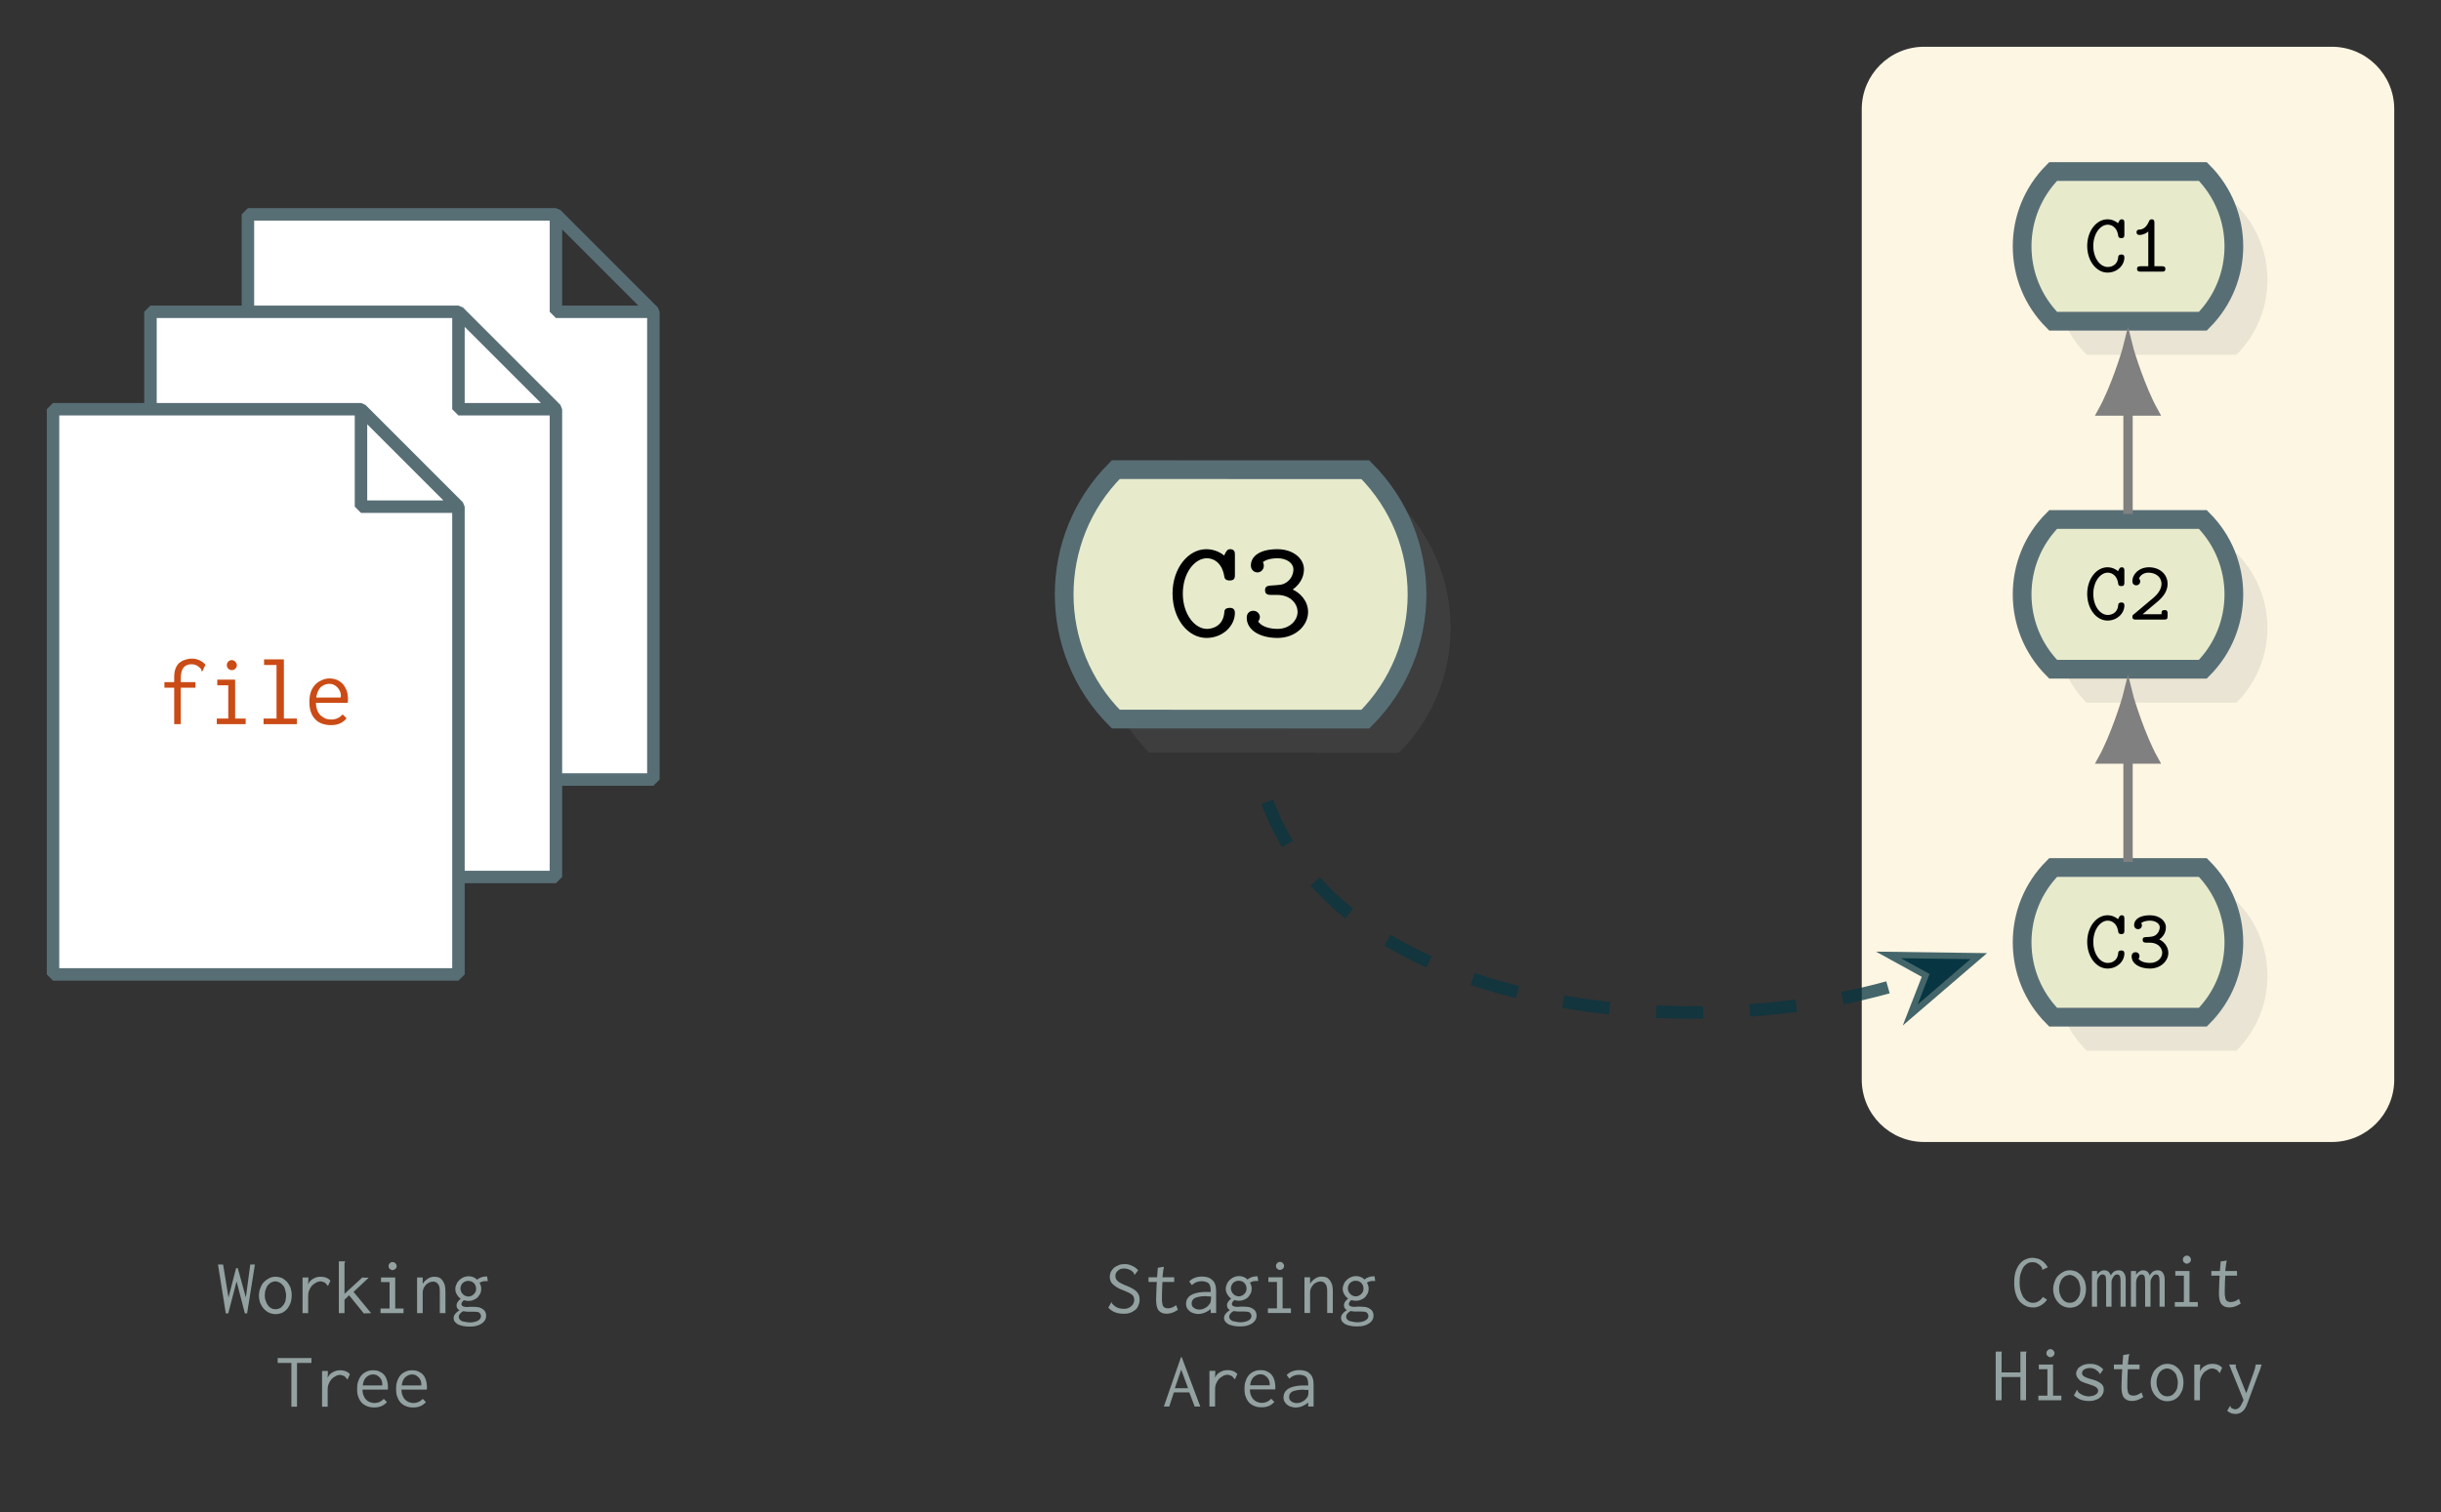<?xml version="1.0" encoding="UTF-8"?>
<svg xmlns="http://www.w3.org/2000/svg" xmlns:xlink="http://www.w3.org/1999/xlink" width="155.948pt" height="96.656pt" viewBox="0 0 155.948 96.656" version="1.1">
<rect x="0" y="0" width="155.948" height="96.656" fill="#333333" stroke="none"/>
<defs>
<g>
<symbol overflow="visible" id="glyph0-0">
<path style="stroke:none;" d=""/>
</symbol>
<symbol overflow="visible" id="glyph0-1">
<path style="stroke:none;" d="M 2.594 -0.906 C 2.594 -1.094 2.453 -1.094 2.406 -1.094 C 2.375 -1.094 2.219 -1.094 2.203 -0.953 C 2.156 -0.297 1.594 -0.297 1.531 -0.297 C 1.047 -0.297 0.609 -0.859 0.609 -1.641 C 0.609 -2.438 1.062 -3 1.531 -3 C 1.656 -3 2.109 -2.953 2.203 -2.281 C 2.219 -2.141 2.359 -2.141 2.406 -2.141 C 2.594 -2.141 2.594 -2.266 2.594 -2.375 L 2.594 -3.125 C 2.594 -3.203 2.594 -3.344 2.422 -3.344 C 2.312 -3.344 2.281 -3.281 2.188 -3.094 C 2.062 -3.203 1.828 -3.344 1.516 -3.344 C 0.812 -3.344 0.219 -2.609 0.219 -1.641 C 0.219 -0.672 0.812 0.062 1.516 0.062 C 2.125 0.062 2.594 -0.391 2.594 -0.906 Z M 2.594 -0.906 "/>
</symbol>
<symbol overflow="visible" id="glyph0-2">
<path style="stroke:none;" d="M 2.391 -0.172 C 2.391 -0.344 2.25 -0.344 2.172 -0.344 L 1.688 -0.344 L 1.688 -3.125 C 1.688 -3.203 1.688 -3.344 1.516 -3.344 C 1.422 -3.344 1.375 -3.297 1.344 -3.219 C 1.188 -2.844 0.969 -2.703 0.75 -2.688 C 0.672 -2.688 0.547 -2.672 0.547 -2.516 C 0.547 -2.406 0.609 -2.344 0.734 -2.344 C 0.953 -2.344 1.172 -2.453 1.297 -2.562 L 1.297 -0.344 L 0.812 -0.344 C 0.719 -0.344 0.578 -0.344 0.578 -0.172 C 0.578 0 0.734 0 0.812 0 L 2.172 0 C 2.25 0 2.391 0 2.391 -0.172 Z M 2.391 -0.172 "/>
</symbol>
<symbol overflow="visible" id="glyph0-3">
<path style="stroke:none;" d="M 2.531 -0.219 L 2.531 -0.375 C 2.531 -0.484 2.531 -0.609 2.344 -0.609 C 2.141 -0.609 2.141 -0.5 2.141 -0.344 L 0.938 -0.344 C 1.219 -0.594 1.812 -1.078 1.953 -1.203 C 2.156 -1.391 2.531 -1.75 2.531 -2.281 C 2.531 -2.922 2 -3.344 1.344 -3.344 C 0.703 -3.344 0.281 -2.906 0.281 -2.453 C 0.281 -2.234 0.453 -2.188 0.531 -2.188 C 0.641 -2.188 0.781 -2.281 0.781 -2.438 C 0.781 -2.547 0.734 -2.594 0.703 -2.625 C 0.797 -2.859 1.031 -3 1.312 -3 C 1.734 -3 2.141 -2.75 2.141 -2.281 C 2.141 -1.906 1.844 -1.578 1.641 -1.406 L 0.359 -0.328 C 0.312 -0.297 0.281 -0.266 0.281 -0.172 C 0.281 0 0.422 0 0.516 0 L 2.312 0 C 2.484 0 2.531 -0.047 2.531 -0.219 Z M 2.531 -0.219 "/>
</symbol>
<symbol overflow="visible" id="glyph0-4">
<path style="stroke:none;" d="M 2.578 -0.938 C 2.578 -1.375 2.25 -1.688 2 -1.797 C 2.391 -2.078 2.422 -2.422 2.422 -2.578 C 2.422 -2.984 2.016 -3.344 1.406 -3.344 C 0.75 -3.344 0.391 -3.078 0.391 -2.719 C 0.391 -2.547 0.516 -2.453 0.641 -2.453 C 0.781 -2.453 0.891 -2.562 0.891 -2.703 C 0.891 -2.75 0.875 -2.812 0.844 -2.844 C 1.031 -3 1.375 -3 1.406 -3 C 1.781 -3 2.031 -2.797 2.031 -2.578 C 2.031 -2.422 1.953 -2.203 1.75 -2.062 C 1.609 -1.984 1.516 -1.969 1.25 -1.953 C 1.047 -1.953 0.938 -1.938 0.938 -1.781 C 0.938 -1.594 1.078 -1.594 1.172 -1.594 L 1.391 -1.594 C 1.953 -1.594 2.188 -1.219 2.188 -0.953 C 2.188 -0.609 1.875 -0.297 1.406 -0.297 C 1.281 -0.297 0.859 -0.312 0.672 -0.562 L 0.688 -0.578 C 0.719 -0.641 0.719 -0.641 0.734 -0.703 C 0.734 -0.703 0.734 -0.719 0.734 -0.734 C 0.734 -0.875 0.625 -0.984 0.484 -0.984 C 0.359 -0.984 0.234 -0.906 0.234 -0.719 C 0.234 -0.25 0.734 0.062 1.406 0.062 C 2.109 0.062 2.578 -0.438 2.578 -0.938 Z M 2.578 -0.938 "/>
</symbol>
<symbol overflow="visible" id="glyph1-0">
<path style="stroke:none;" d=""/>
</symbol>
<symbol overflow="visible" id="glyph1-1">
<path style="stroke:none;" d="M 1.984 -2.406 C 1.984 -2.375 1.984 -2.359 2 -2.359 L 2.344 -2.516 C 2.297 -2.609 2.25 -2.688 2.172 -2.766 C 2.109 -2.844 2.031 -2.906 1.953 -2.953 C 1.859 -3.016 1.781 -3.062 1.672 -3.078 C 1.578 -3.109 1.484 -3.125 1.375 -3.125 C 1.25 -3.125 1.109 -3.109 0.984 -3.047 C 0.844 -3 0.719 -2.922 0.609 -2.797 C 0.484 -2.672 0.391 -2.5 0.312 -2.297 C 0.234 -2.094 0.203 -1.844 0.203 -1.531 C 0.203 -1.266 0.234 -1.016 0.297 -0.828 C 0.359 -0.625 0.453 -0.453 0.562 -0.328 C 0.672 -0.203 0.812 -0.109 0.953 -0.047 C 1.078 0.016 1.234 0.047 1.422 0.047 C 1.5 0.047 1.578 0.047 1.656 0.016 C 1.734 0 1.812 -0.031 1.891 -0.078 C 1.969 -0.125 2.047 -0.172 2.109 -0.234 C 2.188 -0.297 2.25 -0.375 2.297 -0.453 L 2.031 -0.625 C 1.969 -0.516 1.875 -0.422 1.75 -0.344 C 1.641 -0.281 1.531 -0.25 1.406 -0.25 C 1.281 -0.25 1.172 -0.281 1.062 -0.344 C 0.953 -0.406 0.875 -0.5 0.781 -0.609 C 0.719 -0.734 0.656 -0.859 0.609 -1.031 C 0.562 -1.188 0.547 -1.359 0.547 -1.562 C 0.547 -1.766 0.562 -1.938 0.609 -2.109 C 0.656 -2.266 0.719 -2.391 0.781 -2.516 C 0.859 -2.625 0.953 -2.703 1.047 -2.766 C 1.156 -2.828 1.25 -2.844 1.375 -2.844 C 1.484 -2.844 1.609 -2.828 1.703 -2.75 C 1.812 -2.688 1.906 -2.609 1.969 -2.5 C 1.984 -2.469 1.984 -2.438 1.984 -2.406 Z M 1.984 -2.406 "/>
</symbol>
<symbol overflow="visible" id="glyph1-2">
<path style="stroke:none;" d="M 1.266 -2.328 C 1.125 -2.328 0.984 -2.297 0.859 -2.234 C 0.734 -2.172 0.625 -2.094 0.516 -1.984 C 0.422 -1.891 0.344 -1.75 0.297 -1.609 C 0.234 -1.453 0.203 -1.297 0.203 -1.125 C 0.203 -0.953 0.234 -0.797 0.281 -0.656 C 0.344 -0.516 0.422 -0.375 0.516 -0.281 C 0.609 -0.172 0.719 -0.094 0.844 -0.031 C 0.984 0.031 1.109 0.062 1.266 0.062 C 1.406 0.062 1.547 0.031 1.672 -0.016 C 1.797 -0.078 1.906 -0.156 2 -0.266 C 2.094 -0.375 2.156 -0.5 2.219 -0.641 C 2.266 -0.781 2.297 -0.953 2.297 -1.141 C 2.297 -1.328 2.266 -1.484 2.219 -1.641 C 2.156 -1.781 2.078 -1.906 1.984 -2.016 C 1.891 -2.109 1.781 -2.188 1.672 -2.25 C 1.531 -2.297 1.406 -2.328 1.266 -2.328 Z M 1.938 -1.125 C 1.938 -0.984 1.906 -0.859 1.891 -0.75 C 1.844 -0.641 1.797 -0.547 1.734 -0.484 C 1.672 -0.406 1.609 -0.344 1.531 -0.312 C 1.438 -0.266 1.359 -0.25 1.266 -0.25 C 1.172 -0.25 1.078 -0.266 1 -0.312 C 0.906 -0.359 0.844 -0.422 0.781 -0.5 C 0.719 -0.578 0.672 -0.672 0.641 -0.781 C 0.594 -0.891 0.578 -1.016 0.578 -1.141 C 0.578 -1.281 0.594 -1.406 0.641 -1.516 C 0.672 -1.625 0.719 -1.719 0.781 -1.797 C 0.844 -1.859 0.906 -1.922 1 -1.969 C 1.078 -2 1.156 -2.031 1.25 -2.031 C 1.344 -2.031 1.422 -2 1.5 -1.969 C 1.594 -1.922 1.656 -1.859 1.719 -1.797 C 1.797 -1.719 1.844 -1.625 1.875 -1.5 C 1.906 -1.391 1.938 -1.266 1.938 -1.125 Z M 1.938 -1.125 "/>
</symbol>
<symbol overflow="visible" id="glyph1-3">
<path style="stroke:none;" d="M 0.188 0 L 0.516 0 L 0.516 -1.516 C 0.516 -1.688 0.562 -1.828 0.625 -1.906 C 0.703 -2.016 0.781 -2.062 0.859 -2.062 C 0.953 -2.062 1 -2.031 1.047 -1.969 C 1.078 -1.906 1.094 -1.781 1.094 -1.578 L 1.094 0 L 1.438 0 L 1.438 -1.5 C 1.438 -1.562 1.438 -1.641 1.453 -1.703 C 1.484 -1.766 1.5 -1.828 1.547 -1.891 C 1.578 -1.938 1.609 -1.984 1.656 -2.016 C 1.703 -2.047 1.734 -2.062 1.781 -2.062 C 1.812 -2.062 1.844 -2.062 1.875 -2.047 C 1.906 -2.047 1.922 -2.031 1.938 -2 C 1.969 -1.969 1.984 -1.922 2 -1.859 C 2 -1.797 2.016 -1.719 2.016 -1.609 L 2.016 0 L 2.344 0 L 2.344 -1.75 C 2.344 -1.906 2.312 -2.047 2.234 -2.156 C 2.156 -2.281 2.047 -2.328 1.891 -2.328 C 1.781 -2.328 1.688 -2.297 1.594 -2.25 C 1.5 -2.172 1.438 -2.094 1.391 -2 C 1.359 -2.094 1.312 -2.172 1.25 -2.234 C 1.172 -2.297 1.078 -2.328 0.984 -2.328 C 0.891 -2.328 0.812 -2.312 0.719 -2.25 C 0.641 -2.203 0.578 -2.141 0.516 -2.047 L 0.516 -2.281 L 0.188 -2.281 Z M 0.188 0 "/>
</symbol>
<symbol overflow="visible" id="glyph1-4">
<path style="stroke:none;" d="M 0.531 -2.281 L 0.531 -1.984 L 1.078 -1.984 L 1.078 -0.297 L 0.5 -0.297 L 0.5 0 L 1.969 0 L 1.969 -0.297 L 1.438 -0.297 L 1.438 -2.281 Z M 1.094 -3.188 C 1.031 -3.141 1.016 -3.078 1.016 -3.016 C 1.016 -2.938 1.031 -2.875 1.094 -2.828 C 1.141 -2.781 1.203 -2.75 1.266 -2.75 C 1.328 -2.75 1.391 -2.781 1.453 -2.828 C 1.5 -2.875 1.531 -2.938 1.531 -3.016 C 1.531 -3.078 1.5 -3.141 1.453 -3.188 C 1.391 -3.25 1.328 -3.266 1.266 -3.266 C 1.203 -3.266 1.141 -3.25 1.094 -3.188 Z M 1.094 -3.188 "/>
</symbol>
<symbol overflow="visible" id="glyph1-5">
<path style="stroke:none;" d="M 0.938 -2.891 L 0.891 -2.281 L 0.344 -2.281 L 0.344 -1.984 L 0.875 -1.984 C 0.859 -1.734 0.844 -1.516 0.844 -1.328 C 0.844 -1.156 0.828 -1 0.828 -0.875 C 0.828 -0.547 0.875 -0.312 0.984 -0.172 C 1.094 -0.031 1.266 0.047 1.5 0.047 C 1.75 0.047 1.984 -0.047 2.219 -0.203 L 2.109 -0.5 C 1.922 -0.359 1.75 -0.297 1.594 -0.297 C 1.5 -0.297 1.438 -0.312 1.375 -0.344 C 1.328 -0.375 1.281 -0.422 1.25 -0.484 C 1.234 -0.547 1.219 -0.641 1.203 -0.75 C 1.203 -0.859 1.203 -0.984 1.203 -1.156 C 1.203 -1.406 1.219 -1.688 1.234 -1.984 L 1.984 -1.984 L 1.984 -2.281 L 1.234 -2.281 L 1.297 -2.812 C 1.312 -2.828 1.312 -2.844 1.312 -2.875 C 1.328 -2.891 1.328 -2.922 1.328 -2.953 Z M 0.938 -2.891 "/>
</symbol>
<symbol overflow="visible" id="glyph1-6">
<path style="stroke:none;" d="M 0.266 -3.109 L 0.266 0 L 0.641 0 L 0.641 -1.484 L 1.844 -1.484 L 1.844 0 L 2.203 0 L 2.203 -3 C 2.203 -3.016 2.203 -3.031 2.219 -3.047 C 2.234 -3.062 2.234 -3.078 2.234 -3.094 C 2.234 -3.094 2.234 -3.094 2.234 -3.109 L 1.844 -3.109 L 1.844 -1.781 L 0.641 -1.781 L 0.641 -2.984 C 0.641 -3.016 0.641 -3.031 0.641 -3.047 C 0.656 -3.062 0.656 -3.078 0.656 -3.094 C 0.656 -3.094 0.656 -3.094 0.656 -3.109 Z M 0.266 -3.109 "/>
</symbol>
<symbol overflow="visible" id="glyph1-7">
<path style="stroke:none;" d="M 2.156 -1.969 C 1.938 -2.219 1.656 -2.328 1.312 -2.328 C 1.188 -2.328 1.062 -2.312 0.953 -2.281 C 0.844 -2.25 0.75 -2.203 0.672 -2.141 C 0.594 -2.094 0.531 -2.031 0.5 -1.953 C 0.453 -1.875 0.422 -1.797 0.422 -1.719 C 0.422 -1.641 0.438 -1.578 0.469 -1.516 C 0.5 -1.453 0.531 -1.406 0.578 -1.359 C 0.625 -1.312 0.656 -1.266 0.719 -1.219 C 0.766 -1.203 0.859 -1.156 0.984 -1.109 C 1.016 -1.094 1.125 -1.062 1.266 -1.016 C 1.484 -0.953 1.625 -0.891 1.703 -0.828 C 1.781 -0.766 1.828 -0.703 1.828 -0.609 C 1.828 -0.562 1.812 -0.516 1.781 -0.453 C 1.734 -0.422 1.688 -0.375 1.641 -0.344 C 1.578 -0.312 1.531 -0.297 1.453 -0.281 C 1.391 -0.266 1.328 -0.25 1.25 -0.25 C 1.188 -0.25 1.125 -0.25 1.062 -0.266 C 1 -0.281 0.953 -0.297 0.891 -0.312 C 0.781 -0.359 0.703 -0.406 0.656 -0.438 C 0.594 -0.484 0.562 -0.516 0.547 -0.547 C 0.516 -0.578 0.516 -0.594 0.516 -0.625 C 0.5 -0.641 0.5 -0.656 0.484 -0.672 L 0.281 -0.312 C 0.547 -0.062 0.859 0.047 1.25 0.047 C 1.391 0.047 1.531 0.031 1.641 -0.016 C 1.75 -0.047 1.859 -0.094 1.938 -0.172 C 2.031 -0.234 2.078 -0.312 2.125 -0.406 C 2.172 -0.484 2.188 -0.578 2.188 -0.688 C 2.188 -0.844 2.141 -0.969 2.016 -1.062 C 1.906 -1.172 1.688 -1.266 1.406 -1.344 C 1.281 -1.375 1.188 -1.406 1.109 -1.438 C 1.031 -1.469 0.969 -1.5 0.922 -1.531 C 0.875 -1.562 0.844 -1.594 0.828 -1.625 C 0.812 -1.656 0.797 -1.688 0.797 -1.734 C 0.797 -1.781 0.812 -1.828 0.844 -1.875 C 0.859 -1.906 0.891 -1.953 0.953 -1.969 C 0.984 -2 1.047 -2.031 1.094 -2.031 C 1.156 -2.047 1.219 -2.062 1.281 -2.062 C 1.422 -2.062 1.547 -2.031 1.656 -1.969 C 1.766 -1.891 1.844 -1.828 1.906 -1.75 C 1.906 -1.734 1.922 -1.719 1.922 -1.703 C 1.922 -1.672 1.922 -1.672 1.938 -1.656 Z M 2.156 -1.969 "/>
</symbol>
<symbol overflow="visible" id="glyph1-8">
<path style="stroke:none;" d="M 0.5 -2.281 L 0.5 0 L 0.859 0 L 0.859 -1.109 C 0.859 -1.219 0.875 -1.344 0.922 -1.453 C 0.969 -1.562 1.016 -1.656 1.094 -1.75 C 1.172 -1.828 1.25 -1.891 1.344 -1.938 C 1.438 -2 1.547 -2.031 1.656 -2.031 C 1.719 -2.031 1.766 -2.016 1.797 -2 C 1.844 -1.984 1.891 -1.969 1.922 -1.953 C 1.953 -1.922 1.984 -1.906 2.016 -1.859 C 2.047 -1.828 2.078 -1.797 2.125 -1.734 L 2.281 -2.078 C 2.125 -2.25 1.922 -2.328 1.672 -2.328 C 1.5 -2.328 1.344 -2.297 1.188 -2.203 C 1.031 -2.125 0.922 -2 0.859 -1.844 L 0.875 -2.281 Z M 0.5 -2.281 "/>
</symbol>
<symbol overflow="visible" id="glyph1-9">
<path style="stroke:none;" d="M 0.297 -2.125 L 1.156 -0.016 L 1.078 0.156 C 1 0.312 0.938 0.422 0.859 0.484 C 0.781 0.547 0.703 0.578 0.609 0.578 C 0.562 0.578 0.531 0.562 0.5 0.547 C 0.453 0.531 0.438 0.531 0.406 0.516 C 0.391 0.5 0.375 0.484 0.359 0.469 L 0.344 0.438 C 0.328 0.438 0.328 0.422 0.328 0.406 C 0.312 0.375 0.312 0.359 0.297 0.359 L 0.109 0.672 C 0.25 0.797 0.422 0.875 0.641 0.875 C 0.797 0.875 0.938 0.828 1.062 0.734 C 1.188 0.641 1.297 0.484 1.375 0.266 L 1.469 0.016 L 2.078 -1.625 C 2.141 -1.75 2.172 -1.875 2.219 -1.984 C 2.25 -2.094 2.281 -2.188 2.312 -2.281 L 1.938 -2.281 C 1.922 -2.188 1.891 -2.109 1.875 -2 C 1.844 -1.906 1.812 -1.797 1.766 -1.672 L 1.328 -0.453 L 0.656 -2.125 C 0.656 -2.141 0.656 -2.141 0.656 -2.156 C 0.656 -2.172 0.656 -2.188 0.656 -2.219 C 0.672 -2.234 0.672 -2.25 0.672 -2.281 L 0.234 -2.281 Z M 0.297 -2.125 "/>
</symbol>
<symbol overflow="visible" id="glyph1-10">
<path style="stroke:none;" d="M 2.172 -2.734 C 2.062 -2.859 1.938 -2.953 1.781 -3.016 C 1.641 -3.094 1.469 -3.125 1.312 -3.125 C 1.172 -3.125 1.047 -3.109 0.938 -3.062 C 0.812 -3.016 0.719 -2.953 0.625 -2.891 C 0.547 -2.812 0.484 -2.719 0.422 -2.625 C 0.391 -2.531 0.359 -2.422 0.359 -2.312 C 0.359 -2.219 0.375 -2.141 0.406 -2.062 C 0.422 -1.984 0.484 -1.906 0.547 -1.844 C 0.609 -1.781 0.703 -1.719 0.812 -1.641 C 0.906 -1.578 1.047 -1.516 1.219 -1.453 C 1.359 -1.391 1.484 -1.344 1.578 -1.297 C 1.672 -1.25 1.734 -1.203 1.781 -1.172 C 1.828 -1.109 1.875 -1.078 1.891 -1.016 C 1.906 -0.969 1.922 -0.906 1.922 -0.844 C 1.922 -0.766 1.906 -0.688 1.875 -0.625 C 1.844 -0.547 1.797 -0.484 1.734 -0.438 C 1.688 -0.391 1.609 -0.344 1.531 -0.312 C 1.453 -0.281 1.375 -0.266 1.281 -0.266 C 1.094 -0.266 0.938 -0.297 0.812 -0.359 C 0.688 -0.422 0.578 -0.516 0.5 -0.609 C 0.5 -0.625 0.484 -0.641 0.484 -0.656 C 0.484 -0.688 0.484 -0.703 0.469 -0.703 L 0.266 -0.344 C 0.5 -0.078 0.828 0.047 1.234 0.047 C 1.422 0.047 1.562 0.031 1.703 -0.031 C 1.828 -0.078 1.938 -0.156 2.031 -0.234 C 2.109 -0.312 2.172 -0.422 2.203 -0.531 C 2.25 -0.641 2.266 -0.75 2.266 -0.844 C 2.266 -0.938 2.25 -1.031 2.234 -1.109 C 2.203 -1.188 2.156 -1.266 2.109 -1.328 C 2.047 -1.406 1.969 -1.469 1.859 -1.531 C 1.766 -1.594 1.641 -1.656 1.484 -1.719 C 1.328 -1.781 1.203 -1.828 1.094 -1.891 C 1 -1.938 0.922 -1.984 0.875 -2.031 C 0.812 -2.094 0.781 -2.141 0.75 -2.188 C 0.734 -2.25 0.719 -2.312 0.719 -2.375 C 0.719 -2.5 0.766 -2.609 0.875 -2.703 C 0.969 -2.797 1.094 -2.844 1.25 -2.844 C 1.406 -2.844 1.547 -2.812 1.656 -2.75 C 1.766 -2.703 1.844 -2.625 1.906 -2.531 C 1.906 -2.516 1.922 -2.5 1.922 -2.484 C 1.922 -2.453 1.938 -2.438 1.953 -2.438 Z M 2.172 -2.734 "/>
</symbol>
<symbol overflow="visible" id="glyph1-11">
<path style="stroke:none;" d="M 0.453 -2.016 L 0.625 -1.781 C 0.797 -1.953 1 -2.031 1.234 -2.031 C 1.438 -2.031 1.578 -1.984 1.688 -1.906 C 1.781 -1.812 1.828 -1.656 1.828 -1.422 L 1.828 -1.344 L 1.391 -1.344 C 1.016 -1.328 0.734 -1.25 0.531 -1.125 C 0.344 -0.984 0.25 -0.812 0.25 -0.578 C 0.25 -0.5 0.266 -0.422 0.297 -0.344 C 0.328 -0.281 0.391 -0.203 0.453 -0.141 C 0.516 -0.078 0.594 -0.031 0.688 0 C 0.781 0.031 0.891 0.062 1.016 0.062 C 1.312 0.062 1.578 -0.047 1.828 -0.25 L 1.828 0 L 2.172 0 L 2.172 -1.406 C 2.172 -1.734 2.094 -1.969 1.922 -2.109 C 1.766 -2.266 1.547 -2.328 1.266 -2.328 C 0.922 -2.328 0.656 -2.219 0.453 -2.016 Z M 1.844 -1.062 L 1.844 -0.922 C 1.844 -0.797 1.828 -0.719 1.797 -0.641 C 1.781 -0.609 1.75 -0.562 1.703 -0.516 C 1.672 -0.469 1.625 -0.422 1.562 -0.375 C 1.5 -0.344 1.438 -0.297 1.359 -0.266 C 1.281 -0.234 1.188 -0.219 1.094 -0.219 C 0.953 -0.219 0.844 -0.266 0.75 -0.328 C 0.641 -0.406 0.609 -0.5 0.609 -0.609 C 0.609 -0.672 0.625 -0.734 0.641 -0.781 C 0.672 -0.844 0.719 -0.891 0.781 -0.938 C 0.844 -0.984 0.938 -1 1.047 -1.031 C 1.172 -1.062 1.312 -1.078 1.5 -1.078 C 1.547 -1.078 1.578 -1.078 1.625 -1.062 Z M 1.844 -1.062 "/>
</symbol>
<symbol overflow="visible" id="glyph1-12">
<path style="stroke:none;" d="M 0.766 -1.922 C 0.875 -2.016 0.984 -2.062 1.125 -2.062 C 1.188 -2.062 1.25 -2.047 1.312 -2.031 C 1.375 -2 1.438 -1.969 1.484 -1.922 C 1.531 -1.875 1.562 -1.812 1.594 -1.75 C 1.609 -1.688 1.625 -1.625 1.625 -1.562 C 1.625 -1.5 1.609 -1.438 1.594 -1.375 C 1.562 -1.312 1.531 -1.266 1.484 -1.219 C 1.438 -1.172 1.375 -1.125 1.328 -1.109 C 1.266 -1.078 1.203 -1.062 1.125 -1.062 C 1.062 -1.062 1 -1.078 0.938 -1.109 C 0.875 -1.125 0.812 -1.172 0.781 -1.219 C 0.734 -1.25 0.688 -1.312 0.672 -1.375 C 0.641 -1.438 0.625 -1.5 0.625 -1.562 C 0.625 -1.625 0.641 -1.688 0.656 -1.75 C 0.688 -1.812 0.719 -1.875 0.766 -1.922 Z M 1.688 -2.141 C 1.547 -2.281 1.359 -2.359 1.141 -2.359 C 1.031 -2.359 0.922 -2.328 0.828 -2.297 C 0.719 -2.25 0.641 -2.188 0.562 -2.125 C 0.484 -2.047 0.406 -1.953 0.375 -1.859 C 0.328 -1.766 0.297 -1.656 0.297 -1.547 C 0.297 -1.422 0.328 -1.312 0.391 -1.203 C 0.453 -1.094 0.531 -1 0.641 -0.922 C 0.469 -0.781 0.375 -0.641 0.375 -0.5 C 0.375 -0.359 0.438 -0.25 0.562 -0.188 C 0.312 -0.031 0.188 0.141 0.188 0.312 C 0.188 0.391 0.203 0.453 0.25 0.531 C 0.297 0.594 0.359 0.641 0.438 0.703 C 0.516 0.75 0.625 0.781 0.75 0.812 C 0.875 0.844 1.031 0.859 1.219 0.859 C 1.391 0.859 1.547 0.844 1.688 0.797 C 1.812 0.766 1.922 0.703 2.016 0.641 C 2.094 0.578 2.156 0.516 2.203 0.422 C 2.25 0.344 2.266 0.25 2.266 0.156 C 2.266 0.078 2.25 0 2.219 -0.062 C 2.188 -0.141 2.141 -0.188 2.062 -0.25 C 2 -0.297 1.906 -0.344 1.797 -0.375 C 1.703 -0.391 1.562 -0.406 1.422 -0.406 C 1.359 -0.406 1.312 -0.406 1.234 -0.406 C 1.172 -0.406 1.109 -0.391 1.047 -0.391 C 0.938 -0.391 0.844 -0.406 0.781 -0.438 C 0.719 -0.469 0.688 -0.516 0.688 -0.578 C 0.688 -0.641 0.734 -0.734 0.844 -0.828 C 0.938 -0.797 1.031 -0.781 1.125 -0.781 C 1.25 -0.781 1.344 -0.797 1.453 -0.844 C 1.547 -0.875 1.641 -0.938 1.719 -1 C 1.781 -1.078 1.844 -1.172 1.891 -1.25 C 1.938 -1.359 1.953 -1.453 1.953 -1.562 C 1.953 -1.703 1.906 -1.828 1.844 -1.938 C 1.953 -2.016 2.094 -2.047 2.234 -2.047 L 2.297 -2.047 C 2.328 -2.047 2.344 -2.047 2.375 -2.047 L 2.328 -2.344 L 2.266 -2.344 C 2.031 -2.344 1.844 -2.266 1.688 -2.141 Z M 0.797 -0.125 C 0.875 -0.109 0.969 -0.109 1.062 -0.094 C 1.172 -0.094 1.281 -0.094 1.406 -0.094 C 1.422 -0.094 1.438 -0.094 1.453 -0.094 L 1.5 -0.094 C 1.656 -0.094 1.766 -0.078 1.828 -0.031 C 1.891 0.031 1.938 0.094 1.938 0.188 C 1.938 0.312 1.875 0.406 1.734 0.484 C 1.609 0.547 1.438 0.594 1.234 0.594 C 1.141 0.594 1.047 0.578 0.953 0.562 C 0.875 0.547 0.797 0.531 0.734 0.516 C 0.672 0.484 0.609 0.438 0.578 0.406 C 0.531 0.344 0.516 0.297 0.516 0.234 C 0.516 0.109 0.609 -0.016 0.797 -0.125 Z M 0.797 -0.125 "/>
</symbol>
<symbol overflow="visible" id="glyph1-13">
<path style="stroke:none;" d="M 0.344 0 L 0.703 0 L 0.703 -1.312 C 0.703 -1.422 0.734 -1.516 0.766 -1.609 C 0.812 -1.688 0.875 -1.766 0.922 -1.828 C 1 -1.891 1.062 -1.938 1.141 -1.969 C 1.219 -2 1.312 -2.016 1.375 -2.016 C 1.5 -2.016 1.594 -1.969 1.672 -1.875 C 1.766 -1.781 1.797 -1.609 1.797 -1.375 L 1.797 0 L 2.156 0 L 2.156 -1.375 C 2.156 -1.562 2.141 -1.703 2.109 -1.812 C 2.062 -1.938 2.016 -2.031 1.953 -2.109 C 1.891 -2.188 1.812 -2.25 1.734 -2.281 C 1.641 -2.312 1.547 -2.328 1.453 -2.328 C 1.312 -2.328 1.172 -2.297 1.031 -2.203 C 0.906 -2.125 0.797 -2.016 0.703 -1.875 L 0.703 -2.281 L 0.344 -2.281 Z M 0.344 0 "/>
</symbol>
<symbol overflow="visible" id="glyph1-14">
<path style="stroke:none;" d="M 0.078 0 L 0.422 0 L 0.719 -0.906 L 1.703 -0.906 L 2.047 0 L 2.406 0 L 1.219 -3.156 L 1.172 -3.156 Z M 1.625 -1.172 L 0.781 -1.172 L 1.188 -2.359 Z M 1.625 -1.172 "/>
</symbol>
<symbol overflow="visible" id="glyph1-15">
<path style="stroke:none;" d="M 1.297 -2.328 C 1.141 -2.328 1 -2.312 0.875 -2.25 C 0.75 -2.203 0.641 -2.125 0.547 -2.031 C 0.453 -1.922 0.375 -1.797 0.328 -1.641 C 0.266 -1.5 0.25 -1.328 0.25 -1.125 C 0.25 -0.938 0.266 -0.766 0.328 -0.625 C 0.375 -0.484 0.453 -0.359 0.547 -0.25 C 0.641 -0.156 0.766 -0.078 0.891 -0.031 C 1.031 0.031 1.188 0.047 1.359 0.047 C 1.688 0.047 1.953 -0.062 2.156 -0.297 L 1.953 -0.5 C 1.797 -0.328 1.594 -0.234 1.359 -0.234 C 1.281 -0.234 1.188 -0.25 1.094 -0.281 C 1 -0.312 0.922 -0.359 0.859 -0.422 C 0.781 -0.484 0.719 -0.578 0.672 -0.688 C 0.625 -0.797 0.594 -0.922 0.594 -1.094 L 2.203 -1.094 C 2.219 -1.109 2.219 -1.141 2.219 -1.172 C 2.219 -1.203 2.219 -1.219 2.219 -1.25 C 2.219 -1.438 2.188 -1.594 2.141 -1.734 C 2.094 -1.875 2.031 -1.984 1.938 -2.078 C 1.859 -2.156 1.75 -2.219 1.641 -2.266 C 1.531 -2.312 1.406 -2.328 1.297 -2.328 Z M 0.609 -1.359 C 0.641 -1.609 0.719 -1.781 0.844 -1.891 C 0.969 -2 1.109 -2.062 1.266 -2.062 C 1.344 -2.062 1.422 -2.047 1.5 -2.016 C 1.562 -1.969 1.625 -1.938 1.688 -1.875 C 1.734 -1.828 1.781 -1.75 1.812 -1.688 C 1.844 -1.609 1.859 -1.531 1.859 -1.453 C 1.859 -1.438 1.859 -1.422 1.859 -1.406 L 1.859 -1.359 Z M 0.609 -1.359 "/>
</symbol>
<symbol overflow="visible" id="glyph1-16">
<path style="stroke:none;" d="M 0.078 -3.109 L 0.578 0.016 L 0.734 0.016 L 1.266 -2.031 L 1.797 0.016 L 1.938 0.016 L 2.438 -3.109 L 2.141 -3.109 L 1.859 -1 L 1.344 -2.875 L 1.234 -2.875 L 0.75 -1 L 0.406 -3.109 Z M 0.078 -3.109 "/>
</symbol>
<symbol overflow="visible" id="glyph1-17">
<path style="stroke:none;" d="M 0.328 -3.312 L 0.328 0 L 0.688 0 L 0.688 -0.859 L 0.984 -1.141 L 1.922 0.016 L 2.391 0 L 1.266 -1.359 L 2.234 -2.266 L 2.094 -2.266 C 2 -2.266 1.906 -2.266 1.828 -2.281 L 0.688 -1.234 L 0.688 -3.188 C 0.688 -3.203 0.703 -3.219 0.719 -3.25 C 0.734 -3.281 0.734 -3.297 0.734 -3.312 Z M 0.328 -3.312 "/>
</symbol>
<symbol overflow="visible" id="glyph1-18">
<path style="stroke:none;" d="M 0.156 -3.109 L 0.156 -2.797 L 1.031 -2.797 L 1.031 0 L 1.391 0 L 1.391 -2.797 L 2.312 -2.797 L 2.312 -3.109 Z M 0.156 -3.109 "/>
</symbol>
<symbol overflow="visible" id="glyph2-0">
<path style="stroke:none;" d=""/>
</symbol>
<symbol overflow="visible" id="glyph2-1">
<path style="stroke:none;" d="M 4.344 -1.516 C 4.344 -1.828 4.094 -1.828 4.016 -1.828 C 3.969 -1.828 3.688 -1.828 3.672 -1.594 C 3.609 -0.5 2.656 -0.484 2.562 -0.484 C 1.766 -0.484 1.016 -1.438 1.016 -2.734 C 1.016 -4.078 1.781 -5 2.562 -5 C 2.75 -5 3.5 -4.922 3.672 -3.797 C 3.719 -3.578 3.938 -3.578 4.016 -3.578 C 4.344 -3.578 4.344 -3.781 4.344 -3.953 L 4.344 -5.203 C 4.344 -5.344 4.344 -5.578 4.047 -5.578 C 3.859 -5.578 3.797 -5.469 3.656 -5.172 C 3.453 -5.344 3.047 -5.578 2.516 -5.578 C 1.359 -5.578 0.359 -4.359 0.359 -2.75 C 0.359 -1.125 1.344 0.094 2.531 0.094 C 3.547 0.094 4.344 -0.656 4.344 -1.516 Z M 4.344 -1.516 "/>
</symbol>
<symbol overflow="visible" id="glyph2-2">
<path style="stroke:none;" d="M 4.312 -1.562 C 4.312 -2.312 3.75 -2.812 3.328 -3 C 3.984 -3.469 4.047 -4.047 4.047 -4.297 C 4.047 -4.984 3.359 -5.578 2.344 -5.578 C 1.25 -5.578 0.656 -5.141 0.656 -4.531 C 0.656 -4.266 0.859 -4.094 1.078 -4.094 C 1.297 -4.094 1.484 -4.281 1.484 -4.516 C 1.484 -4.594 1.469 -4.688 1.422 -4.75 C 1.719 -5 2.297 -5 2.344 -5 C 2.984 -5 3.375 -4.656 3.375 -4.297 C 3.375 -4.047 3.266 -3.672 2.922 -3.453 C 2.688 -3.297 2.516 -3.297 2.094 -3.266 C 1.75 -3.25 1.562 -3.234 1.562 -2.953 C 1.562 -2.656 1.812 -2.656 1.953 -2.656 L 2.328 -2.656 C 3.25 -2.656 3.641 -2.031 3.641 -1.578 C 3.641 -1.016 3.125 -0.484 2.359 -0.484 C 2.125 -0.484 1.438 -0.516 1.125 -0.953 L 1.141 -0.984 C 1.203 -1.062 1.203 -1.078 1.219 -1.172 C 1.219 -1.172 1.234 -1.188 1.234 -1.234 C 1.234 -1.453 1.047 -1.641 0.812 -1.641 C 0.594 -1.641 0.391 -1.5 0.391 -1.203 C 0.391 -0.406 1.234 0.094 2.359 0.094 C 3.531 0.094 4.312 -0.719 4.312 -1.562 Z M 4.312 -1.562 "/>
</symbol>
<symbol overflow="visible" id="glyph3-0">
<path style="stroke:none;" d=""/>
</symbol>
<symbol overflow="visible" id="glyph3-1">
<path style="stroke:none;" d="M 2.141 -4.188 C 1.984 -4.188 1.828 -4.156 1.703 -4.109 C 1.562 -4.078 1.453 -4 1.328 -3.906 C 1.234 -3.812 1.141 -3.672 1.094 -3.531 C 1.031 -3.359 1.016 -3.172 1.016 -2.969 L 1.016 -2.688 L 0.391 -2.688 L 0.391 -2.328 L 1.016 -2.328 L 1.016 0 L 1.438 0 L 1.438 -2.328 L 2.375 -2.328 L 2.375 -2.688 L 1.438 -2.688 L 1.438 -2.906 C 1.438 -3.078 1.453 -3.219 1.484 -3.344 C 1.516 -3.453 1.562 -3.562 1.625 -3.625 C 1.688 -3.703 1.766 -3.75 1.844 -3.781 C 1.922 -3.812 2.016 -3.828 2.125 -3.828 C 2.25 -3.828 2.375 -3.797 2.484 -3.734 C 2.594 -3.672 2.672 -3.594 2.75 -3.5 C 2.75 -3.484 2.75 -3.453 2.75 -3.422 C 2.75 -3.391 2.781 -3.375 2.812 -3.375 L 3.016 -3.797 C 2.797 -4.047 2.5 -4.188 2.141 -4.188 Z M 2.141 -4.188 "/>
</symbol>
<symbol overflow="visible" id="glyph3-2">
<path style="stroke:none;" d="M 0.656 -2.844 L 0.656 -2.484 L 1.359 -2.484 L 1.359 -0.359 L 0.625 -0.359 L 0.625 0 L 2.469 0 L 2.469 -0.359 L 1.797 -0.359 L 1.797 -2.844 Z M 1.359 -4 C 1.297 -3.938 1.266 -3.859 1.266 -3.766 C 1.266 -3.672 1.297 -3.609 1.359 -3.547 C 1.422 -3.484 1.5 -3.453 1.578 -3.453 C 1.672 -3.453 1.75 -3.484 1.812 -3.547 C 1.875 -3.609 1.906 -3.672 1.906 -3.766 C 1.906 -3.859 1.875 -3.922 1.812 -3.984 C 1.75 -4.062 1.672 -4.094 1.578 -4.094 C 1.5 -4.094 1.422 -4.062 1.359 -4 Z M 1.359 -4 "/>
</symbol>
<symbol overflow="visible" id="glyph3-3">
<path style="stroke:none;" d="M 0.531 -4.141 L 0.531 -3.781 L 1.328 -3.781 L 1.328 -0.359 L 0.5 -0.359 L 0.5 0 L 2.625 0 L 2.625 -0.359 L 1.797 -0.359 L 1.797 -4.141 Z M 0.531 -4.141 "/>
</symbol>
<symbol overflow="visible" id="glyph3-4">
<path style="stroke:none;" d="M 1.609 -2.922 C 1.438 -2.922 1.266 -2.891 1.109 -2.812 C 0.953 -2.75 0.812 -2.656 0.688 -2.531 C 0.578 -2.406 0.469 -2.25 0.406 -2.062 C 0.344 -1.875 0.312 -1.656 0.312 -1.422 C 0.312 -1.172 0.344 -0.969 0.406 -0.781 C 0.469 -0.594 0.562 -0.438 0.688 -0.312 C 0.797 -0.188 0.953 -0.094 1.125 -0.031 C 1.297 0.031 1.484 0.062 1.703 0.062 C 2.125 0.062 2.453 -0.078 2.688 -0.375 L 2.438 -0.625 C 2.25 -0.406 2 -0.297 1.703 -0.297 C 1.594 -0.297 1.484 -0.312 1.375 -0.344 C 1.266 -0.391 1.156 -0.453 1.062 -0.531 C 0.969 -0.609 0.891 -0.719 0.828 -0.859 C 0.781 -0.984 0.734 -1.156 0.734 -1.359 L 2.766 -1.359 C 2.766 -1.391 2.766 -1.422 2.766 -1.453 C 2.781 -1.5 2.781 -1.531 2.781 -1.562 C 2.781 -1.797 2.75 -2 2.688 -2.172 C 2.609 -2.344 2.531 -2.484 2.422 -2.594 C 2.312 -2.703 2.188 -2.781 2.047 -2.844 C 1.906 -2.891 1.766 -2.922 1.609 -2.922 Z M 0.75 -1.703 C 0.797 -2 0.891 -2.219 1.047 -2.375 C 1.203 -2.5 1.391 -2.578 1.578 -2.578 C 1.688 -2.578 1.781 -2.562 1.875 -2.516 C 1.969 -2.469 2.031 -2.422 2.109 -2.344 C 2.172 -2.281 2.219 -2.188 2.266 -2.109 C 2.312 -2 2.328 -1.906 2.328 -1.812 C 2.328 -1.797 2.328 -1.766 2.312 -1.766 L 2.312 -1.703 Z M 0.75 -1.703 "/>
</symbol>
</g>
<clipPath id="clip1">
  <path d="M 112 0 L 155.949 0 L 155.949 38 L 112 38 Z M 112 0 "/>
</clipPath>
<clipPath id="clip2">
  <path d="M 112 16 L 155.949 16 L 155.949 60 L 112 60 Z M 112 16 "/>
</clipPath>
<clipPath id="clip3">
  <path d="M 112 38 L 155.949 38 L 155.949 82 L 112 82 Z M 112 38 "/>
</clipPath>
</defs>
<g id="surface1">
<path style=" stroke:none;fill-rule:nonzero;fill:rgb(99.216%,96.471%,89.02%);fill-opacity:1;" d="M 118.941 6.973 L 118.941 68.996 C 118.941 71.195 120.727 72.98 122.93 72.98 L 148.973 72.98 C 151.176 72.98 152.961 71.195 152.961 68.996 L 152.961 6.973 C 152.961 4.773 151.176 2.988 148.973 2.988 L 122.93 2.988 C 120.727 2.988 118.941 4.773 118.941 6.973 Z M 118.941 6.973 "/>
<path style=" stroke:none;fill-rule:nonzero;fill:rgb(50%,50%,50%);fill-opacity:0.15;" d="M 138.098 13.105 L 142.879 13.105 C 145.52 15.75 145.52 20.031 142.879 22.672 L 133.312 22.672 C 130.672 20.031 130.672 15.75 133.312 13.105 Z M 138.098 13.105 "/>
<path style=" stroke:none;fill-rule:nonzero;fill:rgb(90.43%,92%,79.999%);fill-opacity:1;" d="M 135.949 10.961 L 140.734 10.961 C 143.375 13.605 143.375 17.887 140.734 20.527 L 131.168 20.527 C 128.527 17.887 128.527 13.602 131.168 10.961 Z M 135.949 10.961 "/>
<g clip-path="url(#clip1)" clip-rule="nonzero">
<path style="fill:none;stroke-width:1.196;stroke-linecap:butt;stroke-linejoin:miter;stroke:rgb(34.511%,43.137%,45.882%);stroke-opacity:1;stroke-miterlimit:10;" d="M 4.929 -0.357 L 9.714 -0.357 C 12.355 -3.001 12.355 -7.283 9.714 -9.923 L 0.148 -9.923 C -2.493 -7.283 -2.493 -2.998 0.148 -0.357 Z M 4.929 -0.357 " transform="matrix(1,0,0,-1,131.02,10.604)"/>
</g>
<g style="fill:rgb(0%,0%,0%);fill-opacity:1;">
  <use xlink:href="#glyph0-1" x="133.126" y="17.359"/>
  <use xlink:href="#glyph0-2" x="135.95" y="17.359"/>
</g>
<path style=" stroke:none;fill-rule:nonzero;fill:rgb(50%,50%,50%);fill-opacity:0.15;" d="M 138.098 35.344 L 142.879 35.344 C 145.52 37.988 145.52 42.27 142.879 44.91 L 133.312 44.91 C 130.672 42.27 130.672 37.984 133.312 35.344 Z M 138.098 35.344 "/>
<path style=" stroke:none;fill-rule:nonzero;fill:rgb(90.43%,92%,79.999%);fill-opacity:1;" d="M 135.949 33.199 L 140.734 33.199 C 143.375 35.84 143.375 40.125 140.734 42.766 L 131.168 42.766 C 128.527 40.125 128.527 35.84 131.168 33.199 Z M 135.949 33.199 "/>
<g clip-path="url(#clip2)" clip-rule="nonzero">
<path style="fill:none;stroke-width:1.196;stroke-linecap:butt;stroke-linejoin:miter;stroke:rgb(34.511%,43.137%,45.882%);stroke-opacity:1;stroke-miterlimit:10;" d="M 4.929 -22.595 L 9.714 -22.595 C 12.355 -25.236 12.355 -29.521 9.714 -32.162 L 0.148 -32.162 C -2.493 -29.521 -2.493 -25.236 0.148 -22.595 Z M 4.929 -22.595 " transform="matrix(1,0,0,-1,131.02,10.604)"/>
</g>
<g style="fill:rgb(0%,0%,0%);fill-opacity:1;">
  <use xlink:href="#glyph0-1" x="133.126" y="39.596"/>
  <use xlink:href="#glyph0-3" x="135.95" y="39.596"/>
</g>
<path style="fill:none;stroke-width:0.598;stroke-linecap:butt;stroke-linejoin:miter;stroke:rgb(50%,50%,50%);stroke-opacity:1;stroke-miterlimit:10;" d="M 4.933 -15.662 L 4.933 -22.24 " transform="matrix(1,0,0,-1,131.02,10.604)"/>
<path style="fill-rule:nonzero;fill:rgb(50%,50%,50%);fill-opacity:1;stroke-width:0.598;stroke-linecap:butt;stroke-linejoin:miter;stroke:rgb(50%,50%,50%);stroke-opacity:1;stroke-miterlimit:10;" d="M 4.146 -0.001 C 3.638 0.124 1.4 0.835 0.001 1.608 L 0.001 -1.61 C 1.4 -0.837 3.638 -0.126 4.146 -0.001 Z M 4.146 -0.001 " transform="matrix(0,-1,-1,0,135.952,26.267)"/>
<path style=" stroke:none;fill-rule:nonzero;fill:rgb(50%,50%,50%);fill-opacity:0.15;" d="M 138.098 57.582 L 142.879 57.582 C 145.52 60.223 145.52 64.508 142.879 67.148 L 133.312 67.148 C 130.672 64.508 130.672 60.223 133.312 57.582 Z M 138.098 57.582 "/>
<path style=" stroke:none;fill-rule:nonzero;fill:rgb(90.43%,92%,79.999%);fill-opacity:1;" d="M 135.949 55.438 L 140.734 55.438 C 143.375 58.078 143.375 62.363 140.734 65.004 L 131.168 65.004 C 128.527 62.359 128.527 58.078 131.168 55.438 Z M 135.949 55.438 "/>
<g clip-path="url(#clip3)" clip-rule="nonzero">
<path style="fill:none;stroke-width:1.196;stroke-linecap:butt;stroke-linejoin:miter;stroke:rgb(34.511%,43.137%,45.882%);stroke-opacity:1;stroke-miterlimit:10;" d="M 4.929 -44.834 L 9.714 -44.834 C 12.355 -47.474 12.355 -51.759 9.714 -54.4 L 0.148 -54.4 C -2.493 -51.755 -2.493 -47.474 0.148 -44.834 Z M 4.929 -44.834 " transform="matrix(1,0,0,-1,131.02,10.604)"/>
</g>
<g style="fill:rgb(0%,0%,0%);fill-opacity:1;">
  <use xlink:href="#glyph0-1" x="133.126" y="61.834"/>
  <use xlink:href="#glyph0-4" x="135.95" y="61.834"/>
</g>
<path style="fill:none;stroke-width:0.598;stroke-linecap:butt;stroke-linejoin:miter;stroke:rgb(50%,50%,50%);stroke-opacity:1;stroke-miterlimit:10;" d="M 4.933 -37.904 L 4.933 -44.478 " transform="matrix(1,0,0,-1,131.02,10.604)"/>
<path style="fill-rule:nonzero;fill:rgb(50%,50%,50%);fill-opacity:1;stroke-width:0.598;stroke-linecap:butt;stroke-linejoin:miter;stroke:rgb(50%,50%,50%);stroke-opacity:1;stroke-miterlimit:10;" d="M 4.147 -0.001 C 3.639 0.124 1.401 0.835 -0.002 1.608 L -0.002 -1.61 C 1.401 -0.837 3.639 -0.126 4.147 -0.001 Z M 4.147 -0.001 " transform="matrix(0,-1,-1,-0,135.952,48.506)"/>
<g style="fill:rgb(57.648%,63.135%,63.135%);fill-opacity:1;">
  <use xlink:href="#glyph1-1" x="128.479" y="83.507"/>
  <use xlink:href="#glyph1-2" x="130.97" y="83.507"/>
  <use xlink:href="#glyph1-3" x="133.46" y="83.507"/>
  <use xlink:href="#glyph1-3" x="135.951" y="83.507"/>
  <use xlink:href="#glyph1-4" x="138.442" y="83.507"/>
  <use xlink:href="#glyph1-5" x="140.932" y="83.507"/>
</g>
<g style="fill:rgb(57.648%,63.135%,63.135%);fill-opacity:1;">
  <use xlink:href="#glyph1-6" x="127.234" y="89.485"/>
  <use xlink:href="#glyph1-4" x="129.725" y="89.485"/>
  <use xlink:href="#glyph1-7" x="132.215" y="89.485"/>
  <use xlink:href="#glyph1-5" x="134.706" y="89.485"/>
  <use xlink:href="#glyph1-2" x="137.197" y="89.485"/>
  <use xlink:href="#glyph1-8" x="139.687" y="89.485"/>
  <use xlink:href="#glyph1-9" x="142.178" y="89.485"/>
</g>
<path style=" stroke:none;fill-rule:nonzero;fill:rgb(50%,50%,50%);fill-opacity:0.15;" d="M 81.402 32.16 L 89.375 32.16 C 93.773 36.562 93.773 43.699 89.375 48.102 L 73.434 48.098 C 69.031 43.695 69.031 36.559 73.434 32.156 Z M 81.402 32.16 "/>
<path style="fill-rule:nonzero;fill:rgb(90.43%,92%,79.999%);fill-opacity:1;stroke-width:1.196;stroke-linecap:butt;stroke-linejoin:miter;stroke:rgb(34.511%,43.137%,45.882%);stroke-opacity:1;stroke-miterlimit:10;" d="M -51.762 -19.412 L -43.793 -19.412 C -39.391 -23.814 -39.391 -30.951 -43.793 -35.353 L -59.735 -35.349 C -64.133 -30.947 -64.133 -23.81 -59.735 -19.408 Z M -51.762 -19.412 " transform="matrix(1,0,0,-1,131.02,10.604)"/>
<g style="fill:rgb(0%,0%,0%);fill-opacity:1;">
  <use xlink:href="#glyph2-1" x="74.551" y="40.674"/>
  <use xlink:href="#glyph2-2" x="79.258" y="40.674"/>
</g>
<g style="fill:rgb(57.648%,63.135%,63.135%);fill-opacity:1;">
  <use xlink:href="#glyph1-10" x="70.541" y="83.908"/>
  <use xlink:href="#glyph1-5" x="73.032" y="83.908"/>
  <use xlink:href="#glyph1-11" x="75.522" y="83.908"/>
  <use xlink:href="#glyph1-12" x="78.013" y="83.908"/>
  <use xlink:href="#glyph1-4" x="80.504" y="83.908"/>
  <use xlink:href="#glyph1-13" x="82.994" y="83.908"/>
  <use xlink:href="#glyph1-12" x="85.485" y="83.908"/>
</g>
<g style="fill:rgb(57.648%,63.135%,63.135%);fill-opacity:1;">
  <use xlink:href="#glyph1-14" x="74.277" y="89.886"/>
  <use xlink:href="#glyph1-8" x="76.768" y="89.886"/>
  <use xlink:href="#glyph1-15" x="79.258" y="89.886"/>
  <use xlink:href="#glyph1-11" x="81.749" y="89.886"/>
</g>
<path style="fill-rule:nonzero;fill:rgb(100%,100%,100%);fill-opacity:1;stroke-width:0.797;stroke-linecap:butt;stroke-linejoin:bevel;stroke:rgb(34.511%,43.137%,45.882%);stroke-opacity:1;stroke-miterlimit:10;" d="M -115.18 -39.212 L -115.18 -3.095 L -95.504 -3.095 L -89.278 -9.322 L -89.278 -39.212 Z M -95.504 -3.095 L -95.504 -9.322 L -89.278 -9.322 Z M -95.504 -3.095 " transform="matrix(1,0,0,-1,131.02,10.604)"/>
<path style="fill-rule:nonzero;fill:rgb(100%,100%,100%);fill-opacity:1;stroke-width:0.797;stroke-linecap:butt;stroke-linejoin:bevel;stroke:rgb(34.511%,43.137%,45.882%);stroke-opacity:1;stroke-miterlimit:10;" d="M -121.407 -45.439 L -121.407 -9.322 L -101.731 -9.322 L -95.504 -15.548 L -95.504 -45.439 Z M -101.731 -9.322 L -101.731 -15.548 L -95.504 -15.548 Z M -101.731 -9.322 " transform="matrix(1,0,0,-1,131.02,10.604)"/>
<path style="fill-rule:nonzero;fill:rgb(100%,100%,100%);fill-opacity:1;stroke-width:0.797;stroke-linecap:butt;stroke-linejoin:bevel;stroke:rgb(34.511%,43.137%,45.882%);stroke-opacity:1;stroke-miterlimit:10;" d="M -127.633 -51.666 L -127.633 -15.548 L -107.957 -15.548 L -101.731 -21.775 L -101.731 -51.666 Z M -107.957 -15.548 L -107.957 -21.775 L -101.731 -21.775 Z M -107.957 -15.548 " transform="matrix(1,0,0,-1,131.02,10.604)"/>
<g style="fill:rgb(79.607%,29.413%,8.626%);fill-opacity:1;">
  <use xlink:href="#glyph3-1" x="10.112" y="46.278"/>
  <use xlink:href="#glyph3-2" x="13.225" y="46.278"/>
  <use xlink:href="#glyph3-3" x="16.339" y="46.278"/>
  <use xlink:href="#glyph3-4" x="19.452" y="46.278"/>
</g>
<g style="fill:rgb(57.648%,63.135%,63.135%);fill-opacity:1;">
  <use xlink:href="#glyph1-16" x="13.848" y="83.918"/>
  <use xlink:href="#glyph1-2" x="16.339" y="83.918"/>
  <use xlink:href="#glyph1-8" x="18.829" y="83.918"/>
  <use xlink:href="#glyph1-17" x="21.32" y="83.918"/>
  <use xlink:href="#glyph1-4" x="23.811" y="83.918"/>
  <use xlink:href="#glyph1-13" x="26.301" y="83.918"/>
  <use xlink:href="#glyph1-12" x="28.792" y="83.918"/>
</g>
<g style="fill:rgb(57.648%,63.135%,63.135%);fill-opacity:1;">
  <use xlink:href="#glyph1-18" x="17.584" y="89.896"/>
  <use xlink:href="#glyph1-8" x="20.075" y="89.896"/>
  <use xlink:href="#glyph1-15" x="22.565" y="89.896"/>
  <use xlink:href="#glyph1-15" x="25.056" y="89.896"/>
</g>
<path style="fill:none;stroke-width:0.797;stroke-linecap:butt;stroke-linejoin:miter;stroke:rgb(2.744%,21.175%,25.882%);stroke-opacity:0.75;stroke-dasharray:2.989,2.989;stroke-miterlimit:10;" d="M -50.055 -40.634 C -44.911 -54.775 -21.016 -56.466 -7.934 -51.705 " transform="matrix(1,0,0,-1,131.02,10.604)"/>
<path style="fill-rule:nonzero;fill:rgb(2.744%,21.175%,25.882%);fill-opacity:1;stroke-width:0.797;stroke-linecap:butt;stroke-linejoin:miter;stroke:rgb(2.744%,21.175%,25.882%);stroke-opacity:0.75;stroke-miterlimit:10;" d="M 5.44 -0.002 L 1.288 1.572 L 2.663 0 L 1.286 -1.57 Z M 5.44 -0.002 " transform="matrix(0.941,-0.342,-0.342,-0.941,120.767,63.154)"/>
</g>
</svg>
